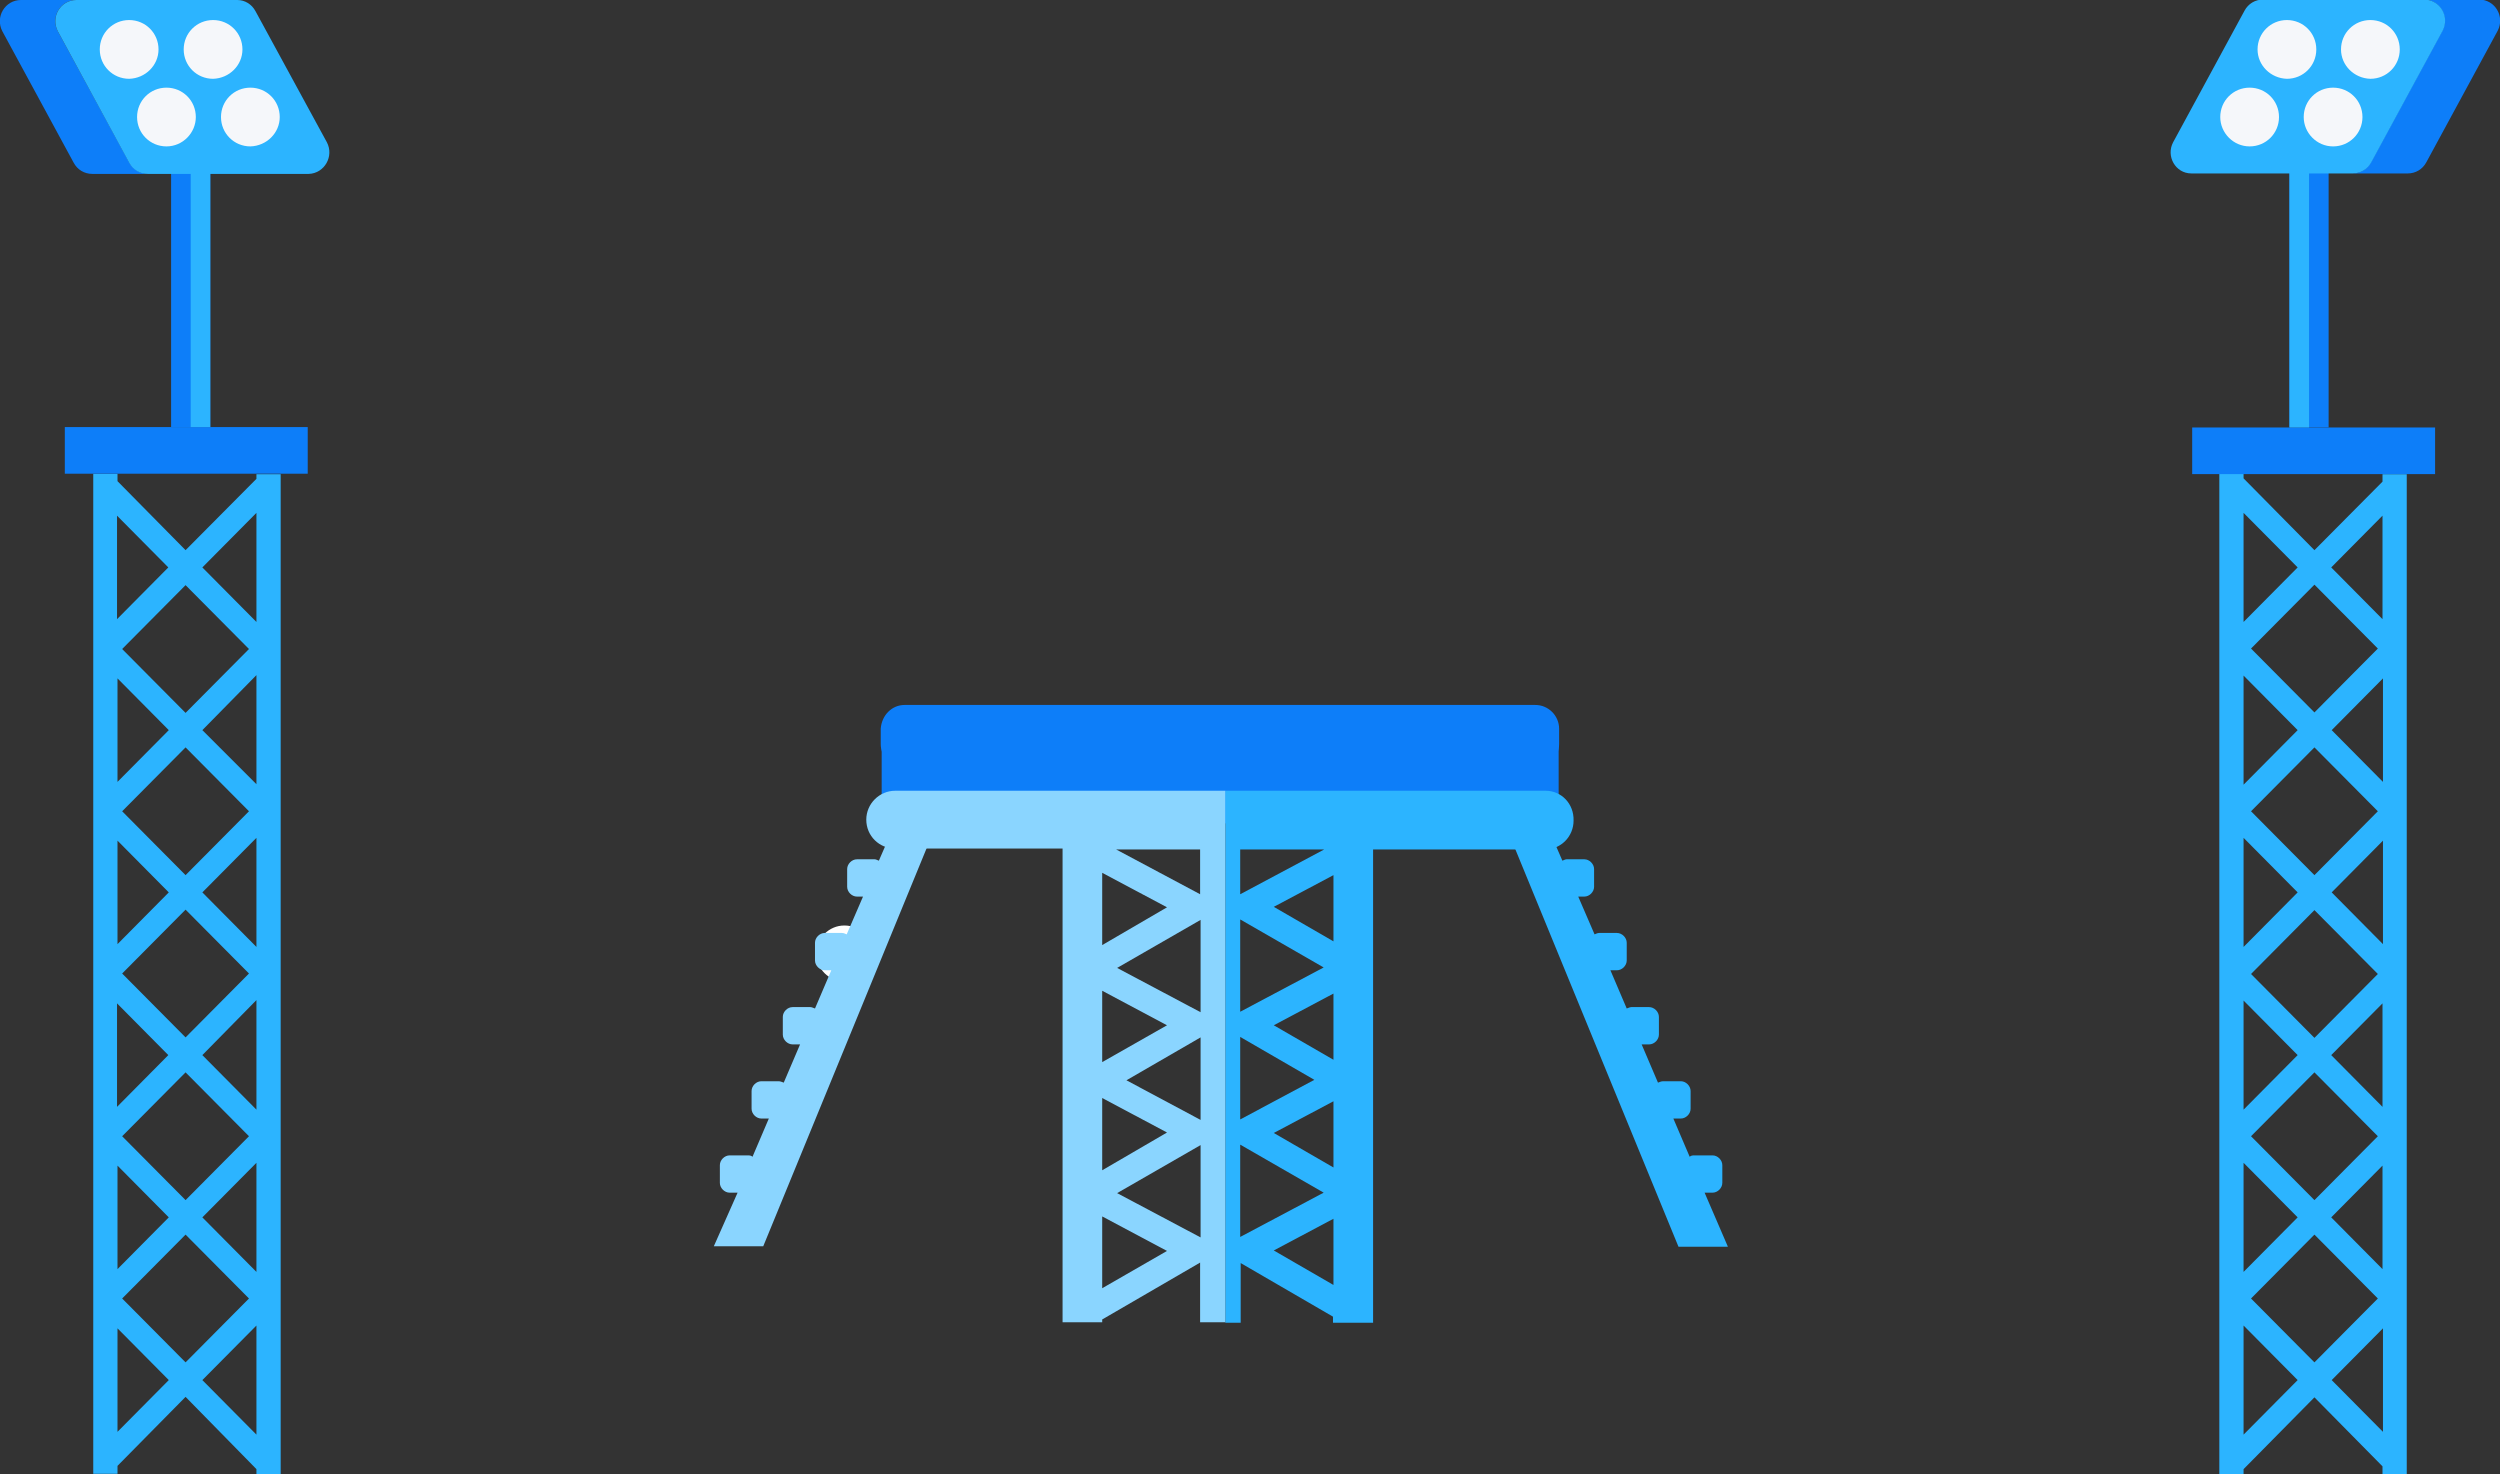 <?xml version="1.0" encoding="utf-8"?>
<!-- Generator: Adobe Illustrator 22.1.0, SVG Export Plug-In . SVG Version: 6.00 Build 0)  -->
<svg version="1.1" id="layer_1" xmlns="http://www.w3.org/2000/svg" xmlns:xlink="http://www.w3.org/1999/xlink" x="0px" y="0px"
	 viewBox="0 0 536.2 316.2" style="enable-background:new 0 0 536.2 316.2;" xml:space="preserve">
<rect x="0" y="0" width="536.2" height="316.2" fill="#333333" stroke="none"/>
<style type="text/css">
	.st0{fill:#FFFFFF;}
	.st1{fill:#8AD5FF;}
	.st2{fill:#2CB4FF;}
	.st3{fill:#0D7EF9;}
	.st4{fill:#364760;}
	.st5{fill:#F5F7FA;}
</style>
<path class="st0" d="M181.1,198.5c-3.3,0-6,2.7-6,6s2.7,6,6,6s6-2.7,6-6S184.5,198.5,181.1,198.5z"/>
<g>
	<path class="st1" d="M191.5,177.7l-3,6.9c-0.3-0.1-0.6-0.3-0.9-0.3h-3.8c-1.1,0-2.1,1-2.1,2.1v3.8c0,1.1,1,2.1,2.1,2.1h1.3
		l-3.5,8.1c-0.3-0.1-0.6-0.3-1-0.3h-3.7c-1.1,0-2.1,1-2.1,2.1v3.8c0,1.1,1,2.1,2.1,2.1h1.4l-3.5,8.2c-0.3-0.1-0.7-0.3-1-0.3h-3.8
		c-1.1,0-2.1,1-2.1,2.1v3.8c0,1.1,1,2.1,2.1,2.1h1.6l-3.5,8.2c-0.3-0.1-0.7-0.3-1.1-0.3h-3.7c-1.1,0-2.1,1-2.1,2.1v3.8
		c0,1.1,1,2.1,2.1,2.1h1.6l-3.5,8.2c-0.3-0.3-0.7-0.3-1.1-0.3h-3.8c-1.1,0-2.1,1-2.1,2.1v3.8c0,1.1,1,2.1,2.1,2.1h1.7l-5.1,11.5
		h10.6l36-87.7L191.5,177.7z"/>
</g>
<g>
	<path class="st2" d="M332.1,177.7l3,6.9c0.3-0.1,0.6-0.3,0.9-0.3h3.8c1.1,0,2.1,1,2.1,2.1v3.8c0,1.1-1,2.1-2.1,2.1h-1.3l3.5,8.1
		c0.3-0.1,0.6-0.3,1-0.3h3.8c1.1,0,2.1,1,2.1,2.1v3.8c0,1.1-1,2.1-2.1,2.1h-1.4l3.5,8.2c0.3-0.1,0.7-0.3,1-0.3h3.8
		c1.1,0,2.1,1,2.1,2.1v3.8c0,1.1-1,2.1-2.1,2.1h-1.6l3.5,8.2c0.3-0.1,0.7-0.3,1.1-0.3h3.8c1.1,0,2.1,1,2.1,2.1v3.8
		c0,1.1-1,2.1-2.1,2.1h-1.6l3.5,8.2c0.3-0.3,0.7-0.3,1.1-0.3h3.8c1.1,0,2.1,1,2.1,2.1v3.8c0,1.1-1,2.1-2.1,2.1h-1.7l5,11.6h-10.6
		l-36-87.7L332.1,177.7z"/>
</g>
<path class="st3" d="M194,152.6h135.3c2.8,0,5,2.3,5,5v13.9c0,2.8-2.3,5.1-5.1,5.1H194.2c-2.8,0-5.1-2.3-5.1-5.1v-13.9
	C189.1,154.7,191.3,152.6,194,152.6z"/>
<path class="st3" d="M194,151.2h135.3c2.8,0,5.1,2.3,5.1,5.1v3.3c0,2.8-2.3,5.1-5.1,5.1H194c-2.8,0-5.1-2.3-5.1-5.1v-3.3
	C189.1,153.4,191.3,151.2,194,151.2z"/>
<g>
	<path class="st2" d="M331.5,169.6h-68.7v114.1h3.3v-12.8l19.8,11.5v1.3h8.6V182.2h36.8c3.5,0,6.2-2.8,6.2-6.2
		C337.6,172.4,334.9,169.6,331.5,169.6z M266,182.2h18l-18,9.6V182.2z M266,197.2l17.9,10.3l-17.9,9.5V197.2z M266,222.4l15.9,9.2
		l-15.9,8.5V222.4z M266,245.5l17.9,10.3l-17.9,9.5V245.5z M286,275.6l-12.8-7.4l12.8-6.8V275.6z M286,250.4l-12.8-7.4l12.8-6.8
		V250.4z M286,227.3l-12.8-7.4l12.8-6.8V227.3z M286,201.9l-12.8-7.4l12.8-6.8V201.9z"/>
	<path class="st1" d="M192,169.6c-3.4,0-6.2,2.8-6.2,6.2c0,3.5,2.8,6.2,6.2,6.2h35.9v101.6h8.5V283l21-12.2v12.8h5.4V169.6H192z
		 M236.4,187.2l13.9,7.4l-13.9,8.1V187.2z M236.4,212.5l13.9,7.4l-13.9,7.9V212.5z M236.4,235.5l13.9,7.4l-13.9,8.1V235.5z
		 M236.4,276.3v-15.4l13.9,7.4L236.4,276.3z M257.5,265.4l-17.9-9.5l17.9-10.3V265.4z M257.5,240.2l-15.9-8.5l15.9-9.2V240.2z
		 M257.5,217.1l-17.9-9.5l17.9-10.3V217.1z M239.4,182.2h18v9.6L239.4,182.2z"/>
</g>
<g>
	<g>
		<path class="st4" d="M293.5,153.3l-65.9-0.1"/>
	</g>
</g>
<path class="st2" d="M476,101.7v214.5h5.2v-1.1l15.2-15.4l14.6,14.8v1.7h5.2V101.7H511v1.6L496.4,118l-15.2-15.4v-1H476z
	 M496.4,222.6l-13.6-13.7l13.6-13.7l13.6,13.7L496.4,222.6z M511,215.2v22.2l-11-11.1L511,215.2z M500.1,191.4l11-11.1v22.2
	L500.1,191.4z M492.8,226.3L481.2,238v-23.4L492.8,226.3z M481.2,203.1v-23.4l11.6,11.7L481.2,203.1z M496.4,160.3L510,174
	l-13.6,13.7L482.8,174L496.4,160.3z M481.2,168.3v-23.4l11.6,11.7L481.2,168.3z M500.1,156.6l11-11.1v22.2L500.1,156.6z M511,272.2
	l-11-11.1l11-11.1V272.2z M496.4,257.4l-13.6-13.7l13.6-13.7l13.6,13.7L496.4,257.4z M492.8,261.1l-11.6,11.7v-23.4L492.8,261.1z
	 M482.8,139.1l13.6-13.7l13.6,13.7l-13.6,13.7L482.8,139.1z M510,278.5l-13.6,13.7l-13.6-13.7l13.6-13.7L510,278.5z M492.8,121.7
	l-11.6,11.7V110L492.8,121.7z M511,110.6v22.2l-11-11.1L511,110.6z M500.1,296l11-11.1v22.2L500.1,296z M481.2,307.7v-23.4
	l11.6,11.7L481.2,307.7z"/>
<rect x="470.1" y="91.6" transform="matrix(-1 -4.490465e-11 4.490465e-11 -1 992.38 193.286)" class="st3" width="52.1" height="10"/>
<rect x="491.1" y="33.3" transform="matrix(-1 -4.506496e-11 4.506496e-11 -1 990.541 124.977)" class="st3" width="8.4" height="58.3"/>
<g>
	<path class="st3" d="M508.5,34.8l15.3-28.2c1.6-3-0.5-6.7-4-6.7l11.9,0c3.4,0,5.6,3.6,4,6.7l-15.3,28.2c-0.8,1.5-2.3,2.4-4,2.4
		h-11.9C506.2,37.2,507.7,36.3,508.5,34.8z"/>
	<path class="st2" d="M466.1,30.5l15.3-28.2c0.8-1.5,2.3-2.4,4-2.4l34.5,0c3.4,0,5.6,3.6,4,6.7l-15.3,28.2c-0.8,1.5-2.3,2.4-4,2.4
		H470C466.6,37.2,464.5,33.5,466.1,30.5z"/>
</g>
<rect x="491.1" y="33.3" transform="matrix(-1 -4.463242e-11 4.463242e-11 -1 986.343 124.977)" class="st2" width="4.2" height="58.3"/>
<path class="st5" d="M502.1,10.6c0-3.5,2.8-6.3,6.3-6.3c3.5,0,6.3,2.8,6.3,6.3s-2.8,6.3-6.3,6.3C504.9,16.8,502.1,14,502.1,10.6z"/>
<path class="st5" d="M484.2,10.6c0-3.5,2.8-6.3,6.3-6.3c3.5,0,6.3,2.8,6.3,6.3s-2.8,6.3-6.3,6.3C487,16.8,484.2,14,484.2,10.6z"/>
<path class="st5" d="M494.1,25.1c0-3.5,2.8-6.3,6.3-6.3s6.3,2.8,6.3,6.3s-2.8,6.3-6.3,6.3S494.1,28.5,494.1,25.1z"/>
<path class="st5" d="M476.2,25.1c0-3.5,2.8-6.3,6.3-6.3s6.3,2.8,6.3,6.3s-2.8,6.3-6.3,6.3S476.2,28.5,476.2,25.1z"/>
<path class="st2" d="M55,101.7v1L39.8,118l-14.6-14.8v-1.6H20v214.5h5.2v-1.7l14.6-14.8L55,315.1v1.1h5.2V101.7H55z M26.2,208.8
	l13.6-13.7l13.6,13.7l-13.6,13.7L26.2,208.8z M36.1,226.3l-11,11.1v-22.2L36.1,226.3z M25.2,202.5v-22.2l11,11.1L25.2,202.5z
	 M55,214.5V238l-11.6-11.7L55,214.5z M43.4,191.4L55,179.7v23.4L43.4,191.4z M53.4,174l-13.6,13.7L26.2,174l13.6-13.7L53.4,174z
	 M43.4,156.6L55,144.8v23.4L43.4,156.6z M25.2,167.7v-22.2l11,11.1L25.2,167.7z M25.2,250l11,11.1l-11,11.1V250z M26.2,243.7
	L39.8,230l13.6,13.7l-13.6,13.7L26.2,243.7z M55,249.4v23.4l-11.6-11.7L55,249.4z M39.8,152.9l-13.6-13.7l13.6-13.7l13.6,13.7
	L39.8,152.9z M39.8,264.8l13.6,13.7l-13.6,13.7l-13.6-13.7L39.8,264.8z M55,110v23.4l-11.6-11.7L55,110z M36.1,121.7l-11,11.1v-22.2
	L36.1,121.7z M25.2,307.1v-22.2l11,11.1L25.2,307.1z M43.4,296L55,284.3v23.4L43.4,296z"/>
<rect x="13.9" y="91.6" class="st3" width="52.1" height="10"/>
<rect x="36.7" y="33.3" class="st3" width="8.4" height="58.3"/>
<g>
	<path class="st3" d="M27.7,34.8L12.4,6.7c-1.6-3,0.5-6.7,4-6.7L4.5,0c-3.4,0-5.6,3.6-4,6.7l15.3,28.2c0.8,1.5,2.3,2.4,4,2.4h11.9
		C30,37.2,28.5,36.3,27.7,34.8z"/>
	<path class="st2" d="M70.1,30.5L54.8,2.4C54,0.9,52.5,0,50.9,0L16.4,0c-3.4,0-5.6,3.6-4,6.7l15.3,28.2c0.8,1.5,2.3,2.4,4,2.4h34.5
		C69.6,37.2,71.7,33.5,70.1,30.5z"/>
</g>
<rect x="40.9" y="33.3" class="st2" width="4.2" height="58.3"/>
<path class="st5" d="M34,10.6c0-3.5-2.8-6.3-6.3-6.3c-3.5,0-6.3,2.8-6.3,6.3s2.8,6.3,6.3,6.3C31.2,16.8,34,14,34,10.6z"/>
<path class="st5" d="M52,10.6c0-3.5-2.8-6.3-6.3-6.3c-3.5,0-6.3,2.8-6.3,6.3s2.8,6.3,6.3,6.3C49.2,16.8,52,14,52,10.6z"/>
<path class="st5" d="M42,25.1c0-3.5-2.8-6.3-6.3-6.3s-6.3,2.8-6.3,6.3s2.8,6.3,6.3,6.3S42,28.5,42,25.1z"/>
<path class="st5" d="M60,25.1c0-3.5-2.8-6.3-6.3-6.3c-3.5,0-6.3,2.8-6.3,6.3s2.8,6.3,6.3,6.3C57.2,31.3,60,28.5,60,25.1z"/>
</svg>

